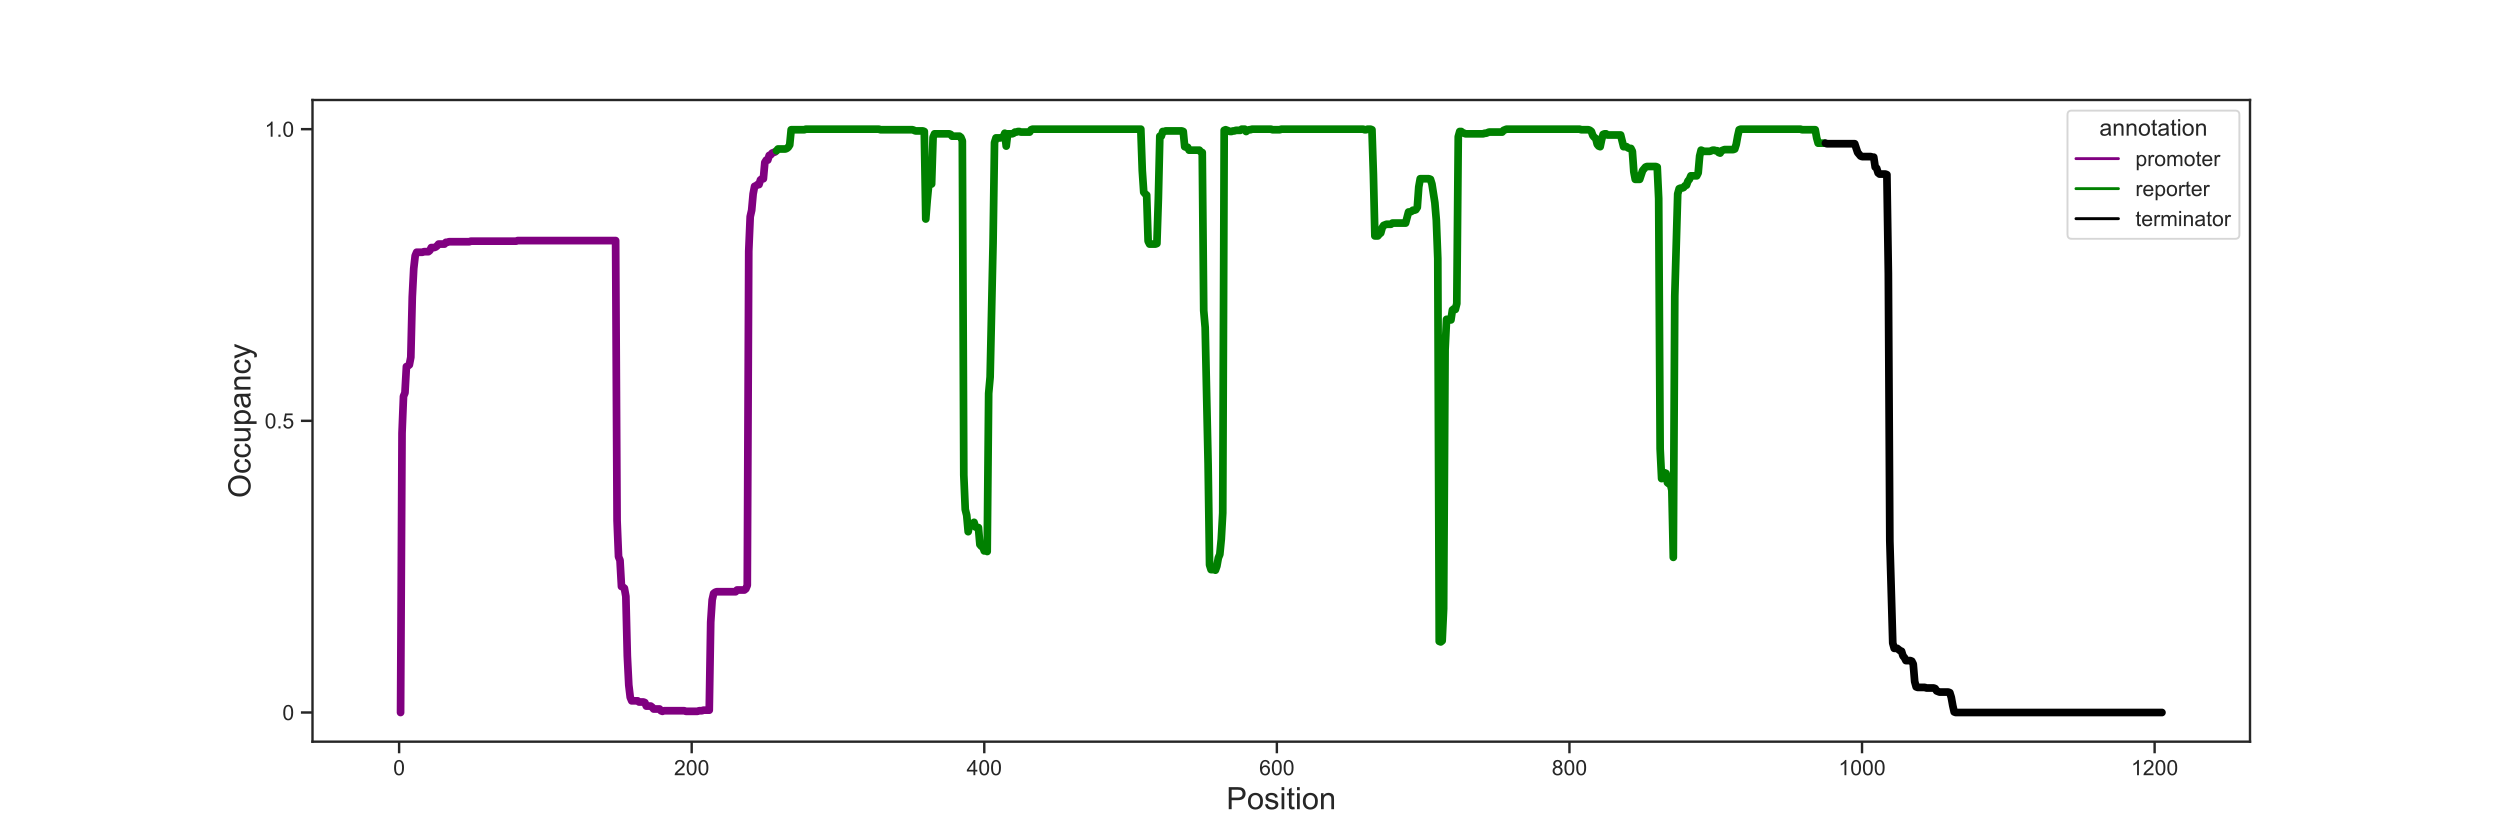 <?xml version="1.0" encoding="utf-8" standalone="no"?>
<!DOCTYPE svg PUBLIC "-//W3C//DTD SVG 1.1//EN"
  "http://www.w3.org/Graphics/SVG/1.1/DTD/svg11.dtd">
<!-- Created with matplotlib (https://matplotlib.org/) -->
<svg height="432pt" version="1.1" viewBox="0 0 1296 432" width="1296pt" xmlns="http://www.w3.org/2000/svg" xmlns:xlink="http://www.w3.org/1999/xlink">
 <defs>
  <style type="text/css">*{stroke-linecap:butt;stroke-linejoin:round;}</style>
 </defs>
 <g id="figure_1">
  <g id="patch_1">
   <path d="M 0 432 
L 1296 432 
L 1296 0 
L 0 0 
z
" style="fill:#ffffff;"/>
  </g>
  <g id="axes_1">
   <g id="patch_2">
    <path d="M 162 384.48 
L 1166.4 384.48 
L 1166.4 51.84 
L 162 51.84 
z
" style="fill:#ffffff;"/>
   </g>
   <g id="matplotlib.axis_1">
    <g id="xtick_1">
     <g id="line2d_1">
      <defs>
       <path d="M 0 0 
L 0 6 
" id="m032b241e51" style="stroke:#262626;stroke-width:1.25;"/>
      </defs>
      <g>
       <use style="fill:#262626;stroke:#262626;stroke-width:1.25;" x="206.896" xlink:href="#m032b241e51" y="384.48"/>
      </g>
     </g>
     <g id="text_1">
      <!-- 0 -->
      <g style="fill:#262626;" transform="translate(203.838 401.854)scale(0.11 -0.11)">
       <defs>
        <path d="M 4.156 35.297 
Q 4.156 48 6.766 55.734 
Q 9.375 63.484 14.516 67.672 
Q 19.672 71.875 27.484 71.875 
Q 33.25 71.875 37.594 69.547 
Q 41.938 67.234 44.766 62.859 
Q 47.609 58.5 49.219 52.219 
Q 50.828 45.953 50.828 35.297 
Q 50.828 22.703 48.234 14.969 
Q 45.656 7.234 40.5 3 
Q 35.359 -1.219 27.484 -1.219 
Q 17.141 -1.219 11.234 6.203 
Q 4.156 15.141 4.156 35.297 
z
M 13.188 35.297 
Q 13.188 17.672 17.312 11.828 
Q 21.438 6 27.484 6 
Q 33.547 6 37.672 11.859 
Q 41.797 17.719 41.797 35.297 
Q 41.797 52.984 37.672 58.781 
Q 33.547 64.594 27.391 64.594 
Q 21.344 64.594 17.719 59.469 
Q 13.188 52.938 13.188 35.297 
z
" id="ArialMT-48"/>
       </defs>
       <use xlink:href="#ArialMT-48"/>
      </g>
     </g>
    </g>
    <g id="xtick_2">
     <g id="line2d_2">
      <g>
       <use style="fill:#262626;stroke:#262626;stroke-width:1.25;" x="358.572" xlink:href="#m032b241e51" y="384.48"/>
      </g>
     </g>
     <g id="text_2">
      <!-- 200 -->
      <g style="fill:#262626;" transform="translate(349.397 401.854)scale(0.11 -0.11)">
       <defs>
        <path d="M 50.344 8.453 
L 50.344 0 
L 3.031 0 
Q 2.938 3.172 4.047 6.109 
Q 5.859 10.938 9.828 15.625 
Q 13.812 20.312 21.344 26.469 
Q 33.016 36.031 37.109 41.625 
Q 41.219 47.219 41.219 52.203 
Q 41.219 57.422 37.469 61 
Q 33.734 64.594 27.734 64.594 
Q 21.391 64.594 17.578 60.781 
Q 13.766 56.984 13.719 50.25 
L 4.688 51.172 
Q 5.609 61.281 11.656 66.578 
Q 17.719 71.875 27.938 71.875 
Q 38.234 71.875 44.234 66.156 
Q 50.25 60.453 50.25 52 
Q 50.25 47.703 48.484 43.547 
Q 46.734 39.406 42.656 34.812 
Q 38.578 30.219 29.109 22.219 
Q 21.188 15.578 18.938 13.203 
Q 16.703 10.844 15.234 8.453 
z
" id="ArialMT-50"/>
       </defs>
       <use xlink:href="#ArialMT-50"/>
       <use x="55.615" xlink:href="#ArialMT-48"/>
       <use x="111.23" xlink:href="#ArialMT-48"/>
      </g>
     </g>
    </g>
    <g id="xtick_3">
     <g id="line2d_3">
      <g>
       <use style="fill:#262626;stroke:#262626;stroke-width:1.25;" x="510.249" xlink:href="#m032b241e51" y="384.48"/>
      </g>
     </g>
     <g id="text_3">
      <!-- 400 -->
      <g style="fill:#262626;" transform="translate(501.073 401.854)scale(0.11 -0.11)">
       <defs>
        <path d="M 32.328 0 
L 32.328 17.141 
L 1.266 17.141 
L 1.266 25.203 
L 33.938 71.578 
L 41.109 71.578 
L 41.109 25.203 
L 50.781 25.203 
L 50.781 17.141 
L 41.109 17.141 
L 41.109 0 
z
M 32.328 25.203 
L 32.328 57.469 
L 9.906 25.203 
z
" id="ArialMT-52"/>
       </defs>
       <use xlink:href="#ArialMT-52"/>
       <use x="55.615" xlink:href="#ArialMT-48"/>
       <use x="111.23" xlink:href="#ArialMT-48"/>
      </g>
     </g>
    </g>
    <g id="xtick_4">
     <g id="line2d_4">
      <g>
       <use style="fill:#262626;stroke:#262626;stroke-width:1.25;" x="661.925" xlink:href="#m032b241e51" y="384.48"/>
      </g>
     </g>
     <g id="text_4">
      <!-- 600 -->
      <g style="fill:#262626;" transform="translate(652.749 401.854)scale(0.11 -0.11)">
       <defs>
        <path d="M 49.75 54.047 
L 41.016 53.375 
Q 39.844 58.547 37.703 60.891 
Q 34.125 64.656 28.906 64.656 
Q 24.703 64.656 21.531 62.312 
Q 17.391 59.281 14.984 53.469 
Q 12.594 47.656 12.5 36.922 
Q 15.672 41.75 20.266 44.094 
Q 24.859 46.438 29.891 46.438 
Q 38.672 46.438 44.844 39.969 
Q 51.031 33.5 51.031 23.25 
Q 51.031 16.5 48.125 10.719 
Q 45.219 4.938 40.141 1.859 
Q 35.062 -1.219 28.609 -1.219 
Q 17.625 -1.219 10.688 6.859 
Q 3.766 14.938 3.766 33.5 
Q 3.766 54.25 11.422 63.672 
Q 18.109 71.875 29.438 71.875 
Q 37.891 71.875 43.281 67.141 
Q 48.688 62.406 49.75 54.047 
z
M 13.875 23.188 
Q 13.875 18.656 15.797 14.5 
Q 17.719 10.359 21.188 8.172 
Q 24.656 6 28.469 6 
Q 34.031 6 38.031 10.484 
Q 42.047 14.984 42.047 22.703 
Q 42.047 30.125 38.078 34.391 
Q 34.125 38.672 28.125 38.672 
Q 22.172 38.672 18.016 34.391 
Q 13.875 30.125 13.875 23.188 
z
" id="ArialMT-54"/>
       </defs>
       <use xlink:href="#ArialMT-54"/>
       <use x="55.615" xlink:href="#ArialMT-48"/>
       <use x="111.23" xlink:href="#ArialMT-48"/>
      </g>
     </g>
    </g>
    <g id="xtick_5">
     <g id="line2d_5">
      <g>
       <use style="fill:#262626;stroke:#262626;stroke-width:1.25;" x="813.601" xlink:href="#m032b241e51" y="384.48"/>
      </g>
     </g>
     <g id="text_5">
      <!-- 800 -->
      <g style="fill:#262626;" transform="translate(804.426 401.854)scale(0.11 -0.11)">
       <defs>
        <path d="M 17.672 38.812 
Q 12.203 40.828 9.562 44.531 
Q 6.938 48.25 6.938 53.422 
Q 6.938 61.234 12.547 66.547 
Q 18.172 71.875 27.484 71.875 
Q 36.859 71.875 42.578 66.422 
Q 48.297 60.984 48.297 53.172 
Q 48.297 48.188 45.672 44.5 
Q 43.062 40.828 37.75 38.812 
Q 44.344 36.672 47.781 31.875 
Q 51.219 27.094 51.219 20.453 
Q 51.219 11.281 44.719 5.031 
Q 38.234 -1.219 27.641 -1.219 
Q 17.047 -1.219 10.547 5.047 
Q 4.047 11.328 4.047 20.703 
Q 4.047 27.688 7.594 32.391 
Q 11.141 37.109 17.672 38.812 
z
M 15.922 53.719 
Q 15.922 48.641 19.188 45.406 
Q 22.469 42.188 27.688 42.188 
Q 32.766 42.188 36.016 45.375 
Q 39.266 48.578 39.266 53.219 
Q 39.266 58.062 35.906 61.359 
Q 32.562 64.656 27.594 64.656 
Q 22.562 64.656 19.234 61.422 
Q 15.922 58.203 15.922 53.719 
z
M 13.094 20.656 
Q 13.094 16.891 14.875 13.375 
Q 16.656 9.859 20.172 7.922 
Q 23.688 6 27.734 6 
Q 34.031 6 38.125 10.047 
Q 42.234 14.109 42.234 20.359 
Q 42.234 26.703 38.016 30.859 
Q 33.797 35.016 27.438 35.016 
Q 21.234 35.016 17.156 30.906 
Q 13.094 26.812 13.094 20.656 
z
" id="ArialMT-56"/>
       </defs>
       <use xlink:href="#ArialMT-56"/>
       <use x="55.615" xlink:href="#ArialMT-48"/>
       <use x="111.23" xlink:href="#ArialMT-48"/>
      </g>
     </g>
    </g>
    <g id="xtick_6">
     <g id="line2d_6">
      <g>
       <use style="fill:#262626;stroke:#262626;stroke-width:1.25;" x="965.277" xlink:href="#m032b241e51" y="384.48"/>
      </g>
     </g>
     <g id="text_6">
      <!-- 1000 -->
      <g style="fill:#262626;" transform="translate(953.043 401.854)scale(0.11 -0.11)">
       <defs>
        <path d="M 37.25 0 
L 28.469 0 
L 28.469 56 
Q 25.297 52.984 20.141 49.953 
Q 14.984 46.922 10.891 45.406 
L 10.891 53.906 
Q 18.266 57.375 23.781 62.297 
Q 29.297 67.234 31.594 71.875 
L 37.25 71.875 
z
" id="ArialMT-49"/>
       </defs>
       <use xlink:href="#ArialMT-49"/>
       <use x="55.615" xlink:href="#ArialMT-48"/>
       <use x="111.23" xlink:href="#ArialMT-48"/>
       <use x="166.846" xlink:href="#ArialMT-48"/>
      </g>
     </g>
    </g>
    <g id="xtick_7">
     <g id="line2d_7">
      <g>
       <use style="fill:#262626;stroke:#262626;stroke-width:1.25;" x="1116.954" xlink:href="#m032b241e51" y="384.48"/>
      </g>
     </g>
     <g id="text_7">
      <!-- 1200 -->
      <g style="fill:#262626;" transform="translate(1104.719 401.854)scale(0.11 -0.11)">
       <use xlink:href="#ArialMT-49"/>
       <use x="55.615" xlink:href="#ArialMT-50"/>
       <use x="111.23" xlink:href="#ArialMT-48"/>
       <use x="166.846" xlink:href="#ArialMT-48"/>
      </g>
     </g>
    </g>
    <g id="text_8">
     <!-- Position -->
     <g style="fill:#262626;" transform="translate(635.74 419.492)scale(0.16 -0.16)">
      <defs>
       <path d="M 7.719 0 
L 7.719 71.578 
L 34.719 71.578 
Q 41.844 71.578 45.609 70.906 
Q 50.875 70.016 54.438 67.547 
Q 58.016 65.094 60.188 60.641 
Q 62.359 56.203 62.359 50.875 
Q 62.359 41.75 56.547 35.422 
Q 50.734 29.109 35.547 29.109 
L 17.188 29.109 
L 17.188 0 
z
M 17.188 37.547 
L 35.688 37.547 
Q 44.875 37.547 48.734 40.969 
Q 52.594 44.391 52.594 50.594 
Q 52.594 55.078 50.312 58.266 
Q 48.047 61.469 44.344 62.5 
Q 41.938 63.141 35.5 63.141 
L 17.188 63.141 
z
" id="ArialMT-80"/>
       <path d="M 3.328 25.922 
Q 3.328 40.328 11.328 47.266 
Q 18.016 53.031 27.641 53.031 
Q 38.328 53.031 45.109 46.016 
Q 51.906 39.016 51.906 26.656 
Q 51.906 16.656 48.906 10.906 
Q 45.906 5.172 40.156 2 
Q 34.422 -1.172 27.641 -1.172 
Q 16.75 -1.172 10.031 5.812 
Q 3.328 12.797 3.328 25.922 
z
M 12.359 25.922 
Q 12.359 15.969 16.703 11.016 
Q 21.047 6.062 27.641 6.062 
Q 34.188 6.062 38.531 11.031 
Q 42.875 16.016 42.875 26.219 
Q 42.875 35.844 38.5 40.797 
Q 34.125 45.75 27.641 45.75 
Q 21.047 45.75 16.703 40.812 
Q 12.359 35.891 12.359 25.922 
z
" id="ArialMT-111"/>
       <path d="M 3.078 15.484 
L 11.766 16.844 
Q 12.5 11.625 15.844 8.844 
Q 19.188 6.062 25.203 6.062 
Q 31.25 6.062 34.172 8.516 
Q 37.109 10.984 37.109 14.312 
Q 37.109 17.281 34.516 19 
Q 32.719 20.172 25.531 21.969 
Q 15.875 24.422 12.141 26.203 
Q 8.406 27.984 6.469 31.125 
Q 4.547 34.281 4.547 38.094 
Q 4.547 41.547 6.125 44.5 
Q 7.719 47.469 10.453 49.422 
Q 12.5 50.922 16.031 51.969 
Q 19.578 53.031 23.641 53.031 
Q 29.734 53.031 34.344 51.266 
Q 38.969 49.516 41.156 46.5 
Q 43.359 43.5 44.188 38.484 
L 35.594 37.312 
Q 35.016 41.312 32.203 43.547 
Q 29.391 45.797 24.266 45.797 
Q 18.219 45.797 15.625 43.797 
Q 13.031 41.797 13.031 39.109 
Q 13.031 37.406 14.109 36.031 
Q 15.188 34.625 17.484 33.688 
Q 18.797 33.203 25.25 31.453 
Q 34.578 28.953 38.25 27.359 
Q 41.938 25.781 44.031 22.75 
Q 46.141 19.734 46.141 15.234 
Q 46.141 10.844 43.578 6.953 
Q 41.016 3.078 36.172 0.953 
Q 31.344 -1.172 25.25 -1.172 
Q 15.141 -1.172 9.844 3.031 
Q 4.547 7.234 3.078 15.484 
z
" id="ArialMT-115"/>
       <path d="M 6.641 61.469 
L 6.641 71.578 
L 15.438 71.578 
L 15.438 61.469 
z
M 6.641 0 
L 6.641 51.859 
L 15.438 51.859 
L 15.438 0 
z
" id="ArialMT-105"/>
       <path d="M 25.781 7.859 
L 27.047 0.094 
Q 23.344 -0.688 20.406 -0.688 
Q 15.625 -0.688 12.984 0.828 
Q 10.359 2.344 9.281 4.812 
Q 8.203 7.281 8.203 15.188 
L 8.203 45.016 
L 1.766 45.016 
L 1.766 51.859 
L 8.203 51.859 
L 8.203 64.703 
L 16.938 69.969 
L 16.938 51.859 
L 25.781 51.859 
L 25.781 45.016 
L 16.938 45.016 
L 16.938 14.703 
Q 16.938 10.938 17.406 9.859 
Q 17.875 8.797 18.922 8.156 
Q 19.969 7.516 21.922 7.516 
Q 23.391 7.516 25.781 7.859 
z
" id="ArialMT-116"/>
       <path d="M 6.594 0 
L 6.594 51.859 
L 14.5 51.859 
L 14.5 44.484 
Q 20.219 53.031 31 53.031 
Q 35.688 53.031 39.625 51.344 
Q 43.562 49.656 45.516 46.922 
Q 47.469 44.188 48.25 40.438 
Q 48.734 37.984 48.734 31.891 
L 48.734 0 
L 39.938 0 
L 39.938 31.547 
Q 39.938 36.922 38.906 39.578 
Q 37.891 42.234 35.281 43.812 
Q 32.672 45.406 29.156 45.406 
Q 23.531 45.406 19.453 41.844 
Q 15.375 38.281 15.375 28.328 
L 15.375 0 
z
" id="ArialMT-110"/>
      </defs>
      <use xlink:href="#ArialMT-80"/>
      <use x="66.699" xlink:href="#ArialMT-111"/>
      <use x="122.314" xlink:href="#ArialMT-115"/>
      <use x="172.314" xlink:href="#ArialMT-105"/>
      <use x="194.531" xlink:href="#ArialMT-116"/>
      <use x="222.314" xlink:href="#ArialMT-105"/>
      <use x="244.531" xlink:href="#ArialMT-111"/>
      <use x="300.146" xlink:href="#ArialMT-110"/>
     </g>
    </g>
   </g>
   <g id="matplotlib.axis_2">
    <g id="ytick_1">
     <g id="line2d_8">
      <defs>
       <path d="M 0 0 
L -6 0 
" id="me30509becc" style="stroke:#262626;stroke-width:1.25;"/>
      </defs>
      <g>
       <use style="fill:#262626;stroke:#262626;stroke-width:1.25;" x="162" xlink:href="#me30509becc" y="369.36"/>
      </g>
     </g>
     <g id="text_9">
      <!-- 0 -->
      <g style="fill:#262626;" transform="translate(146.383 373.297)scale(0.11 -0.11)">
       <use xlink:href="#ArialMT-48"/>
      </g>
     </g>
    </g>
    <g id="ytick_2">
     <g id="line2d_9">
      <g>
       <use style="fill:#262626;stroke:#262626;stroke-width:1.25;" x="162" xlink:href="#me30509becc" y="218.16"/>
      </g>
     </g>
     <g id="text_10">
      <!-- 0.5 -->
      <g style="fill:#262626;" transform="translate(137.21 222.097)scale(0.11 -0.11)">
       <defs>
        <path d="M 9.078 0 
L 9.078 10.016 
L 19.094 10.016 
L 19.094 0 
z
" id="ArialMT-46"/>
        <path d="M 4.156 18.75 
L 13.375 19.531 
Q 14.406 12.797 18.141 9.391 
Q 21.875 6 27.156 6 
Q 33.5 6 37.891 10.781 
Q 42.281 15.578 42.281 23.484 
Q 42.281 31 38.062 35.344 
Q 33.844 39.703 27 39.703 
Q 22.75 39.703 19.328 37.766 
Q 15.922 35.844 13.969 32.766 
L 5.719 33.844 
L 12.641 70.609 
L 48.25 70.609 
L 48.25 62.203 
L 19.672 62.203 
L 15.828 42.969 
Q 22.266 47.469 29.344 47.469 
Q 38.719 47.469 45.156 40.969 
Q 51.609 34.469 51.609 24.266 
Q 51.609 14.547 45.953 7.469 
Q 39.062 -1.219 27.156 -1.219 
Q 17.391 -1.219 11.203 4.25 
Q 5.031 9.719 4.156 18.75 
z
" id="ArialMT-53"/>
       </defs>
       <use xlink:href="#ArialMT-48"/>
       <use x="55.615" xlink:href="#ArialMT-46"/>
       <use x="83.398" xlink:href="#ArialMT-53"/>
      </g>
     </g>
    </g>
    <g id="ytick_3">
     <g id="line2d_10">
      <g>
       <use style="fill:#262626;stroke:#262626;stroke-width:1.25;" x="162" xlink:href="#me30509becc" y="66.96"/>
      </g>
     </g>
     <g id="text_11">
      <!-- 1.0 -->
      <g style="fill:#262626;" transform="translate(137.21 70.897)scale(0.11 -0.11)">
       <use xlink:href="#ArialMT-49"/>
       <use x="55.615" xlink:href="#ArialMT-46"/>
       <use x="83.398" xlink:href="#ArialMT-48"/>
      </g>
     </g>
    </g>
    <g id="text_12">
     <!-- Occupancy -->
     <g style="fill:#262626;" transform="translate(129.843 258.178)rotate(-90)scale(0.16 -0.16)">
      <defs>
       <path d="M 4.828 34.859 
Q 4.828 52.688 14.391 62.766 
Q 23.969 72.859 39.109 72.859 
Q 49.031 72.859 56.984 68.109 
Q 64.938 63.375 69.109 54.906 
Q 73.297 46.438 73.297 35.688 
Q 73.297 24.812 68.891 16.219 
Q 64.5 7.625 56.438 3.203 
Q 48.391 -1.219 39.062 -1.219 
Q 28.953 -1.219 20.984 3.656 
Q 13.031 8.547 8.922 16.984 
Q 4.828 25.438 4.828 34.859 
z
M 14.594 34.719 
Q 14.594 21.781 21.547 14.328 
Q 28.516 6.891 39.016 6.891 
Q 49.703 6.891 56.609 14.406 
Q 63.531 21.922 63.531 35.75 
Q 63.531 44.484 60.578 51 
Q 57.625 57.516 51.922 61.109 
Q 46.234 64.703 39.156 64.703 
Q 29.109 64.703 21.844 57.781 
Q 14.594 50.875 14.594 34.719 
z
" id="ArialMT-79"/>
       <path d="M 40.438 19 
L 49.078 17.875 
Q 47.656 8.938 41.812 3.875 
Q 35.984 -1.172 27.484 -1.172 
Q 16.844 -1.172 10.375 5.781 
Q 3.906 12.75 3.906 25.734 
Q 3.906 34.125 6.688 40.422 
Q 9.469 46.734 15.156 49.875 
Q 20.844 53.031 27.547 53.031 
Q 35.984 53.031 41.359 48.75 
Q 46.734 44.484 48.25 36.625 
L 39.703 35.297 
Q 38.484 40.531 35.375 43.156 
Q 32.281 45.797 27.875 45.797 
Q 21.234 45.797 17.078 41.031 
Q 12.938 36.281 12.938 25.984 
Q 12.938 15.531 16.938 10.797 
Q 20.953 6.062 27.391 6.062 
Q 32.562 6.062 36.031 9.234 
Q 39.5 12.406 40.438 19 
z
" id="ArialMT-99"/>
       <path d="M 40.578 0 
L 40.578 7.625 
Q 34.516 -1.172 24.125 -1.172 
Q 19.531 -1.172 15.547 0.578 
Q 11.578 2.344 9.641 5 
Q 7.719 7.672 6.938 11.531 
Q 6.391 14.109 6.391 19.734 
L 6.391 51.859 
L 15.188 51.859 
L 15.188 23.094 
Q 15.188 16.219 15.719 13.812 
Q 16.547 10.359 19.234 8.375 
Q 21.922 6.391 25.875 6.391 
Q 29.828 6.391 33.297 8.422 
Q 36.766 10.453 38.203 13.938 
Q 39.656 17.438 39.656 24.078 
L 39.656 51.859 
L 48.438 51.859 
L 48.438 0 
z
" id="ArialMT-117"/>
       <path d="M 6.594 -19.875 
L 6.594 51.859 
L 14.594 51.859 
L 14.594 45.125 
Q 17.438 49.078 21 51.047 
Q 24.562 53.031 29.641 53.031 
Q 36.281 53.031 41.359 49.609 
Q 46.438 46.188 49.016 39.953 
Q 51.609 33.734 51.609 26.312 
Q 51.609 18.359 48.75 11.984 
Q 45.906 5.609 40.453 2.219 
Q 35.016 -1.172 29 -1.172 
Q 24.609 -1.172 21.109 0.688 
Q 17.625 2.547 15.375 5.375 
L 15.375 -19.875 
z
M 14.547 25.641 
Q 14.547 15.625 18.594 10.844 
Q 22.656 6.062 28.422 6.062 
Q 34.281 6.062 38.453 11.016 
Q 42.625 15.969 42.625 26.375 
Q 42.625 36.281 38.547 41.203 
Q 34.469 46.141 28.812 46.141 
Q 23.188 46.141 18.859 40.891 
Q 14.547 35.641 14.547 25.641 
z
" id="ArialMT-112"/>
       <path d="M 40.438 6.391 
Q 35.547 2.25 31.031 0.531 
Q 26.516 -1.172 21.344 -1.172 
Q 12.797 -1.172 8.203 3 
Q 3.609 7.172 3.609 13.672 
Q 3.609 17.484 5.344 20.625 
Q 7.078 23.781 9.891 25.688 
Q 12.703 27.594 16.219 28.562 
Q 18.797 29.25 24.031 29.891 
Q 34.672 31.156 39.703 32.906 
Q 39.75 34.719 39.75 35.203 
Q 39.75 40.578 37.25 42.781 
Q 33.891 45.75 27.25 45.75 
Q 21.047 45.75 18.094 43.578 
Q 15.141 41.406 13.719 35.891 
L 5.125 37.062 
Q 6.297 42.578 8.984 45.969 
Q 11.672 49.359 16.75 51.188 
Q 21.828 53.031 28.516 53.031 
Q 35.156 53.031 39.297 51.469 
Q 43.453 49.906 45.406 47.531 
Q 47.359 45.172 48.141 41.547 
Q 48.578 39.312 48.578 33.453 
L 48.578 21.734 
Q 48.578 9.469 49.141 6.219 
Q 49.703 2.984 51.375 0 
L 42.188 0 
Q 40.828 2.734 40.438 6.391 
z
M 39.703 26.031 
Q 34.906 24.078 25.344 22.703 
Q 19.922 21.922 17.672 20.938 
Q 15.438 19.969 14.203 18.094 
Q 12.984 16.219 12.984 13.922 
Q 12.984 10.406 15.641 8.062 
Q 18.312 5.719 23.438 5.719 
Q 28.516 5.719 32.469 7.938 
Q 36.422 10.156 38.281 14.016 
Q 39.703 17 39.703 22.797 
z
" id="ArialMT-97"/>
       <path d="M 6.203 -19.969 
L 5.219 -11.719 
Q 8.109 -12.5 10.25 -12.5 
Q 13.188 -12.5 14.938 -11.516 
Q 16.703 -10.547 17.828 -8.797 
Q 18.656 -7.469 20.516 -2.25 
Q 20.75 -1.516 21.297 -0.094 
L 1.609 51.859 
L 11.078 51.859 
L 21.875 21.828 
Q 23.969 16.109 25.641 9.812 
Q 27.156 15.875 29.25 21.625 
L 40.328 51.859 
L 49.125 51.859 
L 29.391 -0.875 
Q 26.219 -9.422 24.469 -12.641 
Q 22.125 -17 19.094 -19.016 
Q 16.062 -21.047 11.859 -21.047 
Q 9.328 -21.047 6.203 -19.969 
z
" id="ArialMT-121"/>
      </defs>
      <use xlink:href="#ArialMT-79"/>
      <use x="77.783" xlink:href="#ArialMT-99"/>
      <use x="127.783" xlink:href="#ArialMT-99"/>
      <use x="177.783" xlink:href="#ArialMT-117"/>
      <use x="233.398" xlink:href="#ArialMT-112"/>
      <use x="289.014" xlink:href="#ArialMT-97"/>
      <use x="344.629" xlink:href="#ArialMT-110"/>
      <use x="400.244" xlink:href="#ArialMT-99"/>
      <use x="450.244" xlink:href="#ArialMT-121"/>
     </g>
    </g>
   </g>
   <g id="line2d_11">
    <path clip-path="url(#p98737582a4)" d="M 207.655 369.36 
L 208.413 224.51 
L 209.171 205.459 
L 209.93 203.645 
L 210.688 190.037 
L 211.446 189.734 
L 212.205 189.13 
L 212.963 185.198 
L 213.722 154.051 
L 214.48 139.234 
L 215.238 132.581 
L 215.997 130.766 
L 219.03 130.766 
L 219.789 130.464 
L 222.064 130.464 
L 222.822 129.859 
L 223.581 128.347 
L 225.097 128.347 
L 225.856 128.045 
L 226.614 127.44 
L 227.372 126.533 
L 230.406 126.533 
L 231.164 125.626 
L 231.923 125.626 
L 232.681 125.323 
L 243.298 125.323 
L 244.057 125.021 
L 267.567 125.021 
L 268.325 124.718 
L 319.137 124.718 
L 319.895 269.87 
L 320.653 288.619 
L 321.412 290.434 
L 322.17 304.042 
L 322.928 304.344 
L 323.687 304.949 
L 324.445 309.182 
L 325.204 340.027 
L 325.962 355.147 
L 326.72 361.498 
L 327.479 363.312 
L 330.512 363.312 
L 331.271 363.917 
L 333.546 363.917 
L 334.304 364.219 
L 335.063 366.034 
L 337.338 366.034 
L 338.096 366.638 
L 338.854 367.546 
L 341.888 367.546 
L 342.646 368.453 
L 343.405 368.755 
L 344.163 368.453 
L 354.78 368.453 
L 355.539 368.755 
L 361.606 368.755 
L 362.364 368.453 
L 363.881 368.453 
L 364.639 368.15 
L 367.673 368.15 
L 368.431 322.488 
L 369.19 310.997 
L 369.948 307.67 
L 370.706 307.066 
L 371.465 306.763 
L 381.324 306.763 
L 382.082 305.856 
L 385.874 305.856 
L 386.632 305.251 
L 387.391 303.437 
L 388.149 130.162 
L 388.908 112.32 
L 389.666 108.994 
L 390.424 100.526 
L 391.183 96.595 
L 391.941 96.293 
L 392.7 95.688 
L 393.458 95.688 
L 394.216 93.269 
L 394.975 92.664 
L 395.733 92.664 
L 396.491 84.197 
L 397.25 82.987 
L 398.008 82.987 
L 398.767 80.568 
L 399.525 80.266 
L 400.283 79.358 
L 401.8 78.754 
L 401.8 78.754 
" style="fill:none;stroke:#800080;stroke-linecap:round;stroke-width:4;"/>
   </g>
   <g id="line2d_12">
    <path clip-path="url(#p98737582a4)" d="M 402.559 78.149 
L 403.317 77.242 
L 407.109 77.242 
L 407.867 76.939 
L 408.626 76.334 
L 409.384 75.125 
L 410.142 67.262 
L 416.968 67.262 
L 417.726 66.96 
L 455.645 66.96 
L 456.404 67.262 
L 473.088 67.262 
L 474.605 67.867 
L 478.397 67.867 
L 479.155 68.17 
L 479.913 113.53 
L 480.672 103.853 
L 481.43 95.99 
L 482.947 95.386 
L 483.705 71.194 
L 484.464 69.379 
L 492.047 69.379 
L 492.806 69.682 
L 493.564 70.589 
L 497.356 70.589 
L 498.115 71.194 
L 498.873 73.008 
L 499.631 246.283 
L 500.39 264.125 
L 501.148 267.149 
L 501.906 275.616 
L 502.665 271.685 
L 503.423 271.685 
L 504.182 271.987 
L 504.94 270.778 
L 505.698 273.197 
L 506.457 273.499 
L 507.215 273.499 
L 507.973 282.269 
L 508.732 283.176 
L 509.49 283.478 
L 510.249 285.595 
L 511.007 284.99 
L 511.765 285.898 
L 512.524 203.947 
L 513.282 195.48 
L 514.799 126.23 
L 515.557 73.915 
L 516.316 71.496 
L 518.591 71.496 
L 519.349 71.194 
L 520.108 71.194 
L 520.866 69.077 
L 521.624 75.73 
L 522.383 69.379 
L 524.658 69.379 
L 525.416 69.077 
L 526.175 68.472 
L 526.933 68.472 
L 527.691 68.17 
L 528.45 68.17 
L 529.208 68.472 
L 533.758 68.472 
L 534.517 67.262 
L 535.275 66.96 
L 591.395 66.96 
L 592.154 88.43 
L 592.912 99.619 
L 593.671 100.526 
L 594.429 101.131 
L 595.187 125.021 
L 595.946 126.533 
L 598.979 126.533 
L 599.738 126.23 
L 600.496 102.946 
L 601.254 70.589 
L 602.013 70.589 
L 602.771 68.17 
L 603.53 68.17 
L 604.288 67.867 
L 612.63 67.867 
L 613.388 68.17 
L 614.147 76.032 
L 614.905 76.334 
L 615.664 76.334 
L 616.422 77.846 
L 621.731 77.846 
L 622.489 78.754 
L 623.247 79.056 
L 624.006 161.006 
L 624.764 169.776 
L 626.281 240.538 
L 627.039 292.853 
L 627.798 295.272 
L 629.314 295.272 
L 630.073 295.574 
L 630.831 293.458 
L 631.59 289.224 
L 632.348 287.41 
L 633.106 279.547 
L 633.865 265.939 
L 634.623 67.565 
L 635.382 67.262 
L 637.657 68.17 
L 638.415 68.17 
L 639.173 67.867 
L 639.932 67.867 
L 640.69 67.565 
L 642.965 67.565 
L 643.724 66.96 
L 645.24 66.96 
L 645.999 68.17 
L 646.757 67.565 
L 647.516 67.262 
L 648.274 67.262 
L 649.032 66.96 
L 658.891 66.96 
L 659.65 67.262 
L 663.442 67.262 
L 664.2 66.96 
L 706.669 66.96 
L 707.428 67.262 
L 708.186 67.262 
L 708.944 66.96 
L 710.461 66.96 
L 711.22 67.262 
L 711.978 90.547 
L 712.736 122.299 
L 714.253 122.299 
L 715.012 121.392 
L 715.77 120.787 
L 716.528 118.066 
L 717.287 116.856 
L 718.803 116.251 
L 721.079 116.251 
L 721.837 115.646 
L 728.662 115.646 
L 730.179 109.901 
L 730.938 109.901 
L 731.696 109.598 
L 732.454 108.994 
L 733.213 108.994 
L 733.971 108.691 
L 734.729 107.482 
L 735.488 96.898 
L 736.246 92.664 
L 740.796 92.664 
L 741.555 92.966 
L 742.313 95.386 
L 743.83 105.062 
L 744.588 114.134 
L 745.347 134.093 
L 746.105 332.467 
L 746.864 332.77 
L 747.622 332.165 
L 748.38 315.533 
L 749.139 181.267 
L 749.897 165.542 
L 750.655 165.542 
L 751.414 165.845 
L 752.172 165.845 
L 752.931 160.704 
L 753.689 160.099 
L 754.447 160.402 
L 755.206 157.378 
L 755.964 70.891 
L 756.723 68.17 
L 757.481 68.17 
L 758.239 68.774 
L 759.756 69.379 
L 768.857 69.379 
L 769.615 69.077 
L 770.373 69.077 
L 771.89 68.472 
L 778.716 68.472 
L 779.474 67.565 
L 780.991 66.96 
L 818.91 66.96 
L 819.668 67.262 
L 823.46 67.262 
L 824.218 67.565 
L 824.977 68.17 
L 825.735 70.286 
L 826.494 71.194 
L 827.252 71.798 
L 828.01 74.822 
L 828.769 75.73 
L 829.527 76.032 
L 830.285 72.403 
L 831.044 69.682 
L 831.802 69.379 
L 832.561 69.379 
L 833.319 69.984 
L 840.144 69.984 
L 841.661 76.032 
L 843.178 76.032 
L 843.936 76.637 
L 844.695 76.939 
L 845.453 76.939 
L 846.211 78.451 
L 846.97 89.035 
L 847.728 92.966 
L 850.003 92.966 
L 851.52 88.43 
L 853.037 86.616 
L 853.795 86.314 
L 858.346 86.314 
L 859.104 86.616 
L 859.862 102.946 
L 860.621 232.675 
L 861.379 248.098 
L 862.137 245.376 
L 862.896 245.074 
L 863.654 245.376 
L 864.413 250.214 
L 865.171 250.819 
L 865.929 250.819 
L 866.688 254.146 
L 867.446 288.922 
L 868.205 153.446 
L 869.721 100.526 
L 870.48 97.805 
L 871.238 97.502 
L 871.996 97.502 
L 872.755 97.2 
L 873.513 96.293 
L 874.272 95.99 
L 875.03 93.874 
L 875.788 92.966 
L 876.547 91.152 
L 879.58 91.152 
L 880.339 89.64 
L 881.097 80.87 
L 881.855 77.846 
L 883.372 78.451 
L 886.406 78.451 
L 887.922 77.846 
L 888.681 77.846 
L 889.439 78.149 
L 890.198 78.149 
L 890.956 79.056 
L 891.714 79.358 
L 892.473 78.149 
L 893.989 77.544 
L 898.54 77.544 
L 899.298 77.242 
L 900.057 74.822 
L 900.815 70.589 
L 901.573 67.262 
L 902.332 66.96 
L 933.425 66.96 
L 934.184 67.262 
L 941.009 67.262 
L 941.768 71.496 
L 942.526 74.218 
L 945.559 74.218 
L 945.559 74.218 
" style="fill:none;stroke:#008000;stroke-linecap:round;stroke-width:4;"/>
   </g>
   <g id="line2d_13">
    <path clip-path="url(#p98737582a4)" d="M 946.318 74.218 
L 947.076 74.52 
L 961.485 74.52 
L 963.002 79.056 
L 964.519 80.87 
L 965.277 81.173 
L 969.828 81.173 
L 970.586 81.475 
L 971.344 81.475 
L 972.103 86.616 
L 972.861 87.221 
L 973.62 89.64 
L 974.378 90.245 
L 977.411 90.245 
L 978.17 90.547 
L 978.928 141.955 
L 979.687 280.454 
L 981.203 333.374 
L 981.962 336.096 
L 983.478 336.096 
L 984.995 337.306 
L 985.754 337.608 
L 986.512 340.027 
L 987.27 340.934 
L 988.029 342.446 
L 990.304 342.446 
L 991.062 342.749 
L 991.821 344.261 
L 992.579 353.333 
L 993.337 356.054 
L 994.096 356.357 
L 997.888 356.357 
L 998.646 356.659 
L 1002.438 356.659 
L 1003.196 356.962 
L 1003.955 358.171 
L 1005.472 358.776 
L 1010.022 358.776 
L 1010.78 359.078 
L 1011.539 361.498 
L 1012.297 365.731 
L 1013.055 369.058 
L 1013.814 369.36 
L 1120.745 369.36 
L 1120.745 369.36 
" style="fill:none;stroke:#000000;stroke-linecap:round;stroke-width:4;"/>
   </g>
   <g id="line2d_14"/>
   <g id="line2d_15"/>
   <g id="line2d_16"/>
   <g id="patch_3">
    <path d="M 162 384.48 
L 162 51.84 
" style="fill:none;stroke:#262626;stroke-linecap:square;stroke-linejoin:miter;stroke-width:1.25;"/>
   </g>
   <g id="patch_4">
    <path d="M 1166.4 384.48 
L 1166.4 51.84 
" style="fill:none;stroke:#262626;stroke-linecap:square;stroke-linejoin:miter;stroke-width:1.25;"/>
   </g>
   <g id="patch_5">
    <path d="M 162 384.48 
L 1166.4 384.48 
" style="fill:none;stroke:#262626;stroke-linecap:square;stroke-linejoin:miter;stroke-width:1.25;"/>
   </g>
   <g id="patch_6">
    <path d="M 162 51.84 
L 1166.4 51.84 
" style="fill:none;stroke:#262626;stroke-linecap:square;stroke-linejoin:miter;stroke-width:1.25;"/>
   </g>
   <g id="legend_1">
    <g id="patch_7">
     <path d="M 1073.988 123.794 
L 1158.7 123.794 
Q 1160.9 123.794 1160.9 121.594 
L 1160.9 59.54 
Q 1160.9 57.34 1158.7 57.34 
L 1073.988 57.34 
Q 1071.788 57.34 1071.788 59.54 
L 1071.788 121.594 
Q 1071.788 123.794 1073.988 123.794 
z
" style="fill:#ffffff;opacity:0.8;stroke:#cccccc;stroke-linejoin:miter;"/>
    </g>
    <g id="text_13">
     <!-- annotation -->
     <g style="fill:#262626;" transform="translate(1088.321 70.329)scale(0.12 -0.12)">
      <use xlink:href="#ArialMT-97"/>
      <use x="55.615" xlink:href="#ArialMT-110"/>
      <use x="111.23" xlink:href="#ArialMT-110"/>
      <use x="166.846" xlink:href="#ArialMT-111"/>
      <use x="222.461" xlink:href="#ArialMT-116"/>
      <use x="250.244" xlink:href="#ArialMT-97"/>
      <use x="305.859" xlink:href="#ArialMT-116"/>
      <use x="333.643" xlink:href="#ArialMT-105"/>
      <use x="355.859" xlink:href="#ArialMT-111"/>
      <use x="411.475" xlink:href="#ArialMT-110"/>
     </g>
    </g>
    <g id="line2d_17">
     <path d="M 1076.188 82.238 
L 1098.188 82.238 
" style="fill:none;stroke:#800080;stroke-linecap:round;stroke-width:1.5;"/>
    </g>
    <g id="line2d_18"/>
    <g id="text_14">
     <!-- promoter -->
     <g style="fill:#262626;" transform="translate(1106.988 86.088)scale(0.11 -0.11)">
      <defs>
       <path d="M 6.5 0 
L 6.5 51.859 
L 14.406 51.859 
L 14.406 44 
Q 17.438 49.516 20 51.266 
Q 22.562 53.031 25.641 53.031 
Q 30.078 53.031 34.672 50.203 
L 31.641 42.047 
Q 28.422 43.953 25.203 43.953 
Q 22.312 43.953 20.016 42.219 
Q 17.719 40.484 16.75 37.406 
Q 15.281 32.719 15.281 27.156 
L 15.281 0 
z
" id="ArialMT-114"/>
       <path d="M 6.594 0 
L 6.594 51.859 
L 14.453 51.859 
L 14.453 44.578 
Q 16.891 48.391 20.938 50.703 
Q 25 53.031 30.172 53.031 
Q 35.938 53.031 39.625 50.641 
Q 43.312 48.25 44.828 43.953 
Q 50.984 53.031 60.844 53.031 
Q 68.562 53.031 72.703 48.75 
Q 76.859 44.484 76.859 35.594 
L 76.859 0 
L 68.109 0 
L 68.109 32.672 
Q 68.109 37.938 67.25 40.25 
Q 66.406 42.578 64.156 43.984 
Q 61.922 45.406 58.891 45.406 
Q 53.422 45.406 49.797 41.766 
Q 46.188 38.141 46.188 30.125 
L 46.188 0 
L 37.406 0 
L 37.406 33.688 
Q 37.406 39.547 35.25 42.469 
Q 33.109 45.406 28.219 45.406 
Q 24.516 45.406 21.359 43.453 
Q 18.219 41.5 16.797 37.734 
Q 15.375 33.984 15.375 26.906 
L 15.375 0 
z
" id="ArialMT-109"/>
       <path d="M 42.094 16.703 
L 51.172 15.578 
Q 49.031 7.625 43.219 3.219 
Q 37.406 -1.172 28.375 -1.172 
Q 17 -1.172 10.328 5.828 
Q 3.656 12.844 3.656 25.484 
Q 3.656 38.578 10.391 45.797 
Q 17.141 53.031 27.875 53.031 
Q 38.281 53.031 44.875 45.953 
Q 51.469 38.875 51.469 26.031 
Q 51.469 25.25 51.422 23.688 
L 12.75 23.688 
Q 13.234 15.141 17.578 10.594 
Q 21.922 6.062 28.422 6.062 
Q 33.25 6.062 36.672 8.594 
Q 40.094 11.141 42.094 16.703 
z
M 13.234 30.906 
L 42.188 30.906 
Q 41.609 37.453 38.875 40.719 
Q 34.672 45.797 27.984 45.797 
Q 21.922 45.797 17.797 41.75 
Q 13.672 37.703 13.234 30.906 
z
" id="ArialMT-101"/>
      </defs>
      <use xlink:href="#ArialMT-112"/>
      <use x="55.615" xlink:href="#ArialMT-114"/>
      <use x="88.916" xlink:href="#ArialMT-111"/>
      <use x="144.531" xlink:href="#ArialMT-109"/>
      <use x="227.832" xlink:href="#ArialMT-111"/>
      <use x="283.447" xlink:href="#ArialMT-116"/>
      <use x="311.23" xlink:href="#ArialMT-101"/>
      <use x="366.846" xlink:href="#ArialMT-114"/>
     </g>
    </g>
    <g id="line2d_19">
     <path d="M 1076.188 97.798 
L 1098.188 97.798 
" style="fill:none;stroke:#008000;stroke-linecap:round;stroke-width:1.5;"/>
    </g>
    <g id="line2d_20"/>
    <g id="text_15">
     <!-- reporter -->
     <g style="fill:#262626;" transform="translate(1106.988 101.648)scale(0.11 -0.11)">
      <use xlink:href="#ArialMT-114"/>
      <use x="33.301" xlink:href="#ArialMT-101"/>
      <use x="88.916" xlink:href="#ArialMT-112"/>
      <use x="144.531" xlink:href="#ArialMT-111"/>
      <use x="200.146" xlink:href="#ArialMT-114"/>
      <use x="233.447" xlink:href="#ArialMT-116"/>
      <use x="261.23" xlink:href="#ArialMT-101"/>
      <use x="316.846" xlink:href="#ArialMT-114"/>
     </g>
    </g>
    <g id="line2d_21">
     <path d="M 1076.188 113.358 
L 1098.188 113.358 
" style="fill:none;stroke:#000000;stroke-linecap:round;stroke-width:1.5;"/>
    </g>
    <g id="line2d_22"/>
    <g id="text_16">
     <!-- terminator -->
     <g style="fill:#262626;" transform="translate(1106.988 117.208)scale(0.11 -0.11)">
      <use xlink:href="#ArialMT-116"/>
      <use x="27.783" xlink:href="#ArialMT-101"/>
      <use x="83.398" xlink:href="#ArialMT-114"/>
      <use x="116.699" xlink:href="#ArialMT-109"/>
      <use x="200" xlink:href="#ArialMT-105"/>
      <use x="222.217" xlink:href="#ArialMT-110"/>
      <use x="277.832" xlink:href="#ArialMT-97"/>
      <use x="333.447" xlink:href="#ArialMT-116"/>
      <use x="361.23" xlink:href="#ArialMT-111"/>
      <use x="416.846" xlink:href="#ArialMT-114"/>
     </g>
    </g>
   </g>
  </g>
 </g>
 <defs>
  <clipPath id="p98737582a4">
   <rect height="332.64" width="1004.4" x="162" y="51.84"/>
  </clipPath>
 </defs>
</svg>

